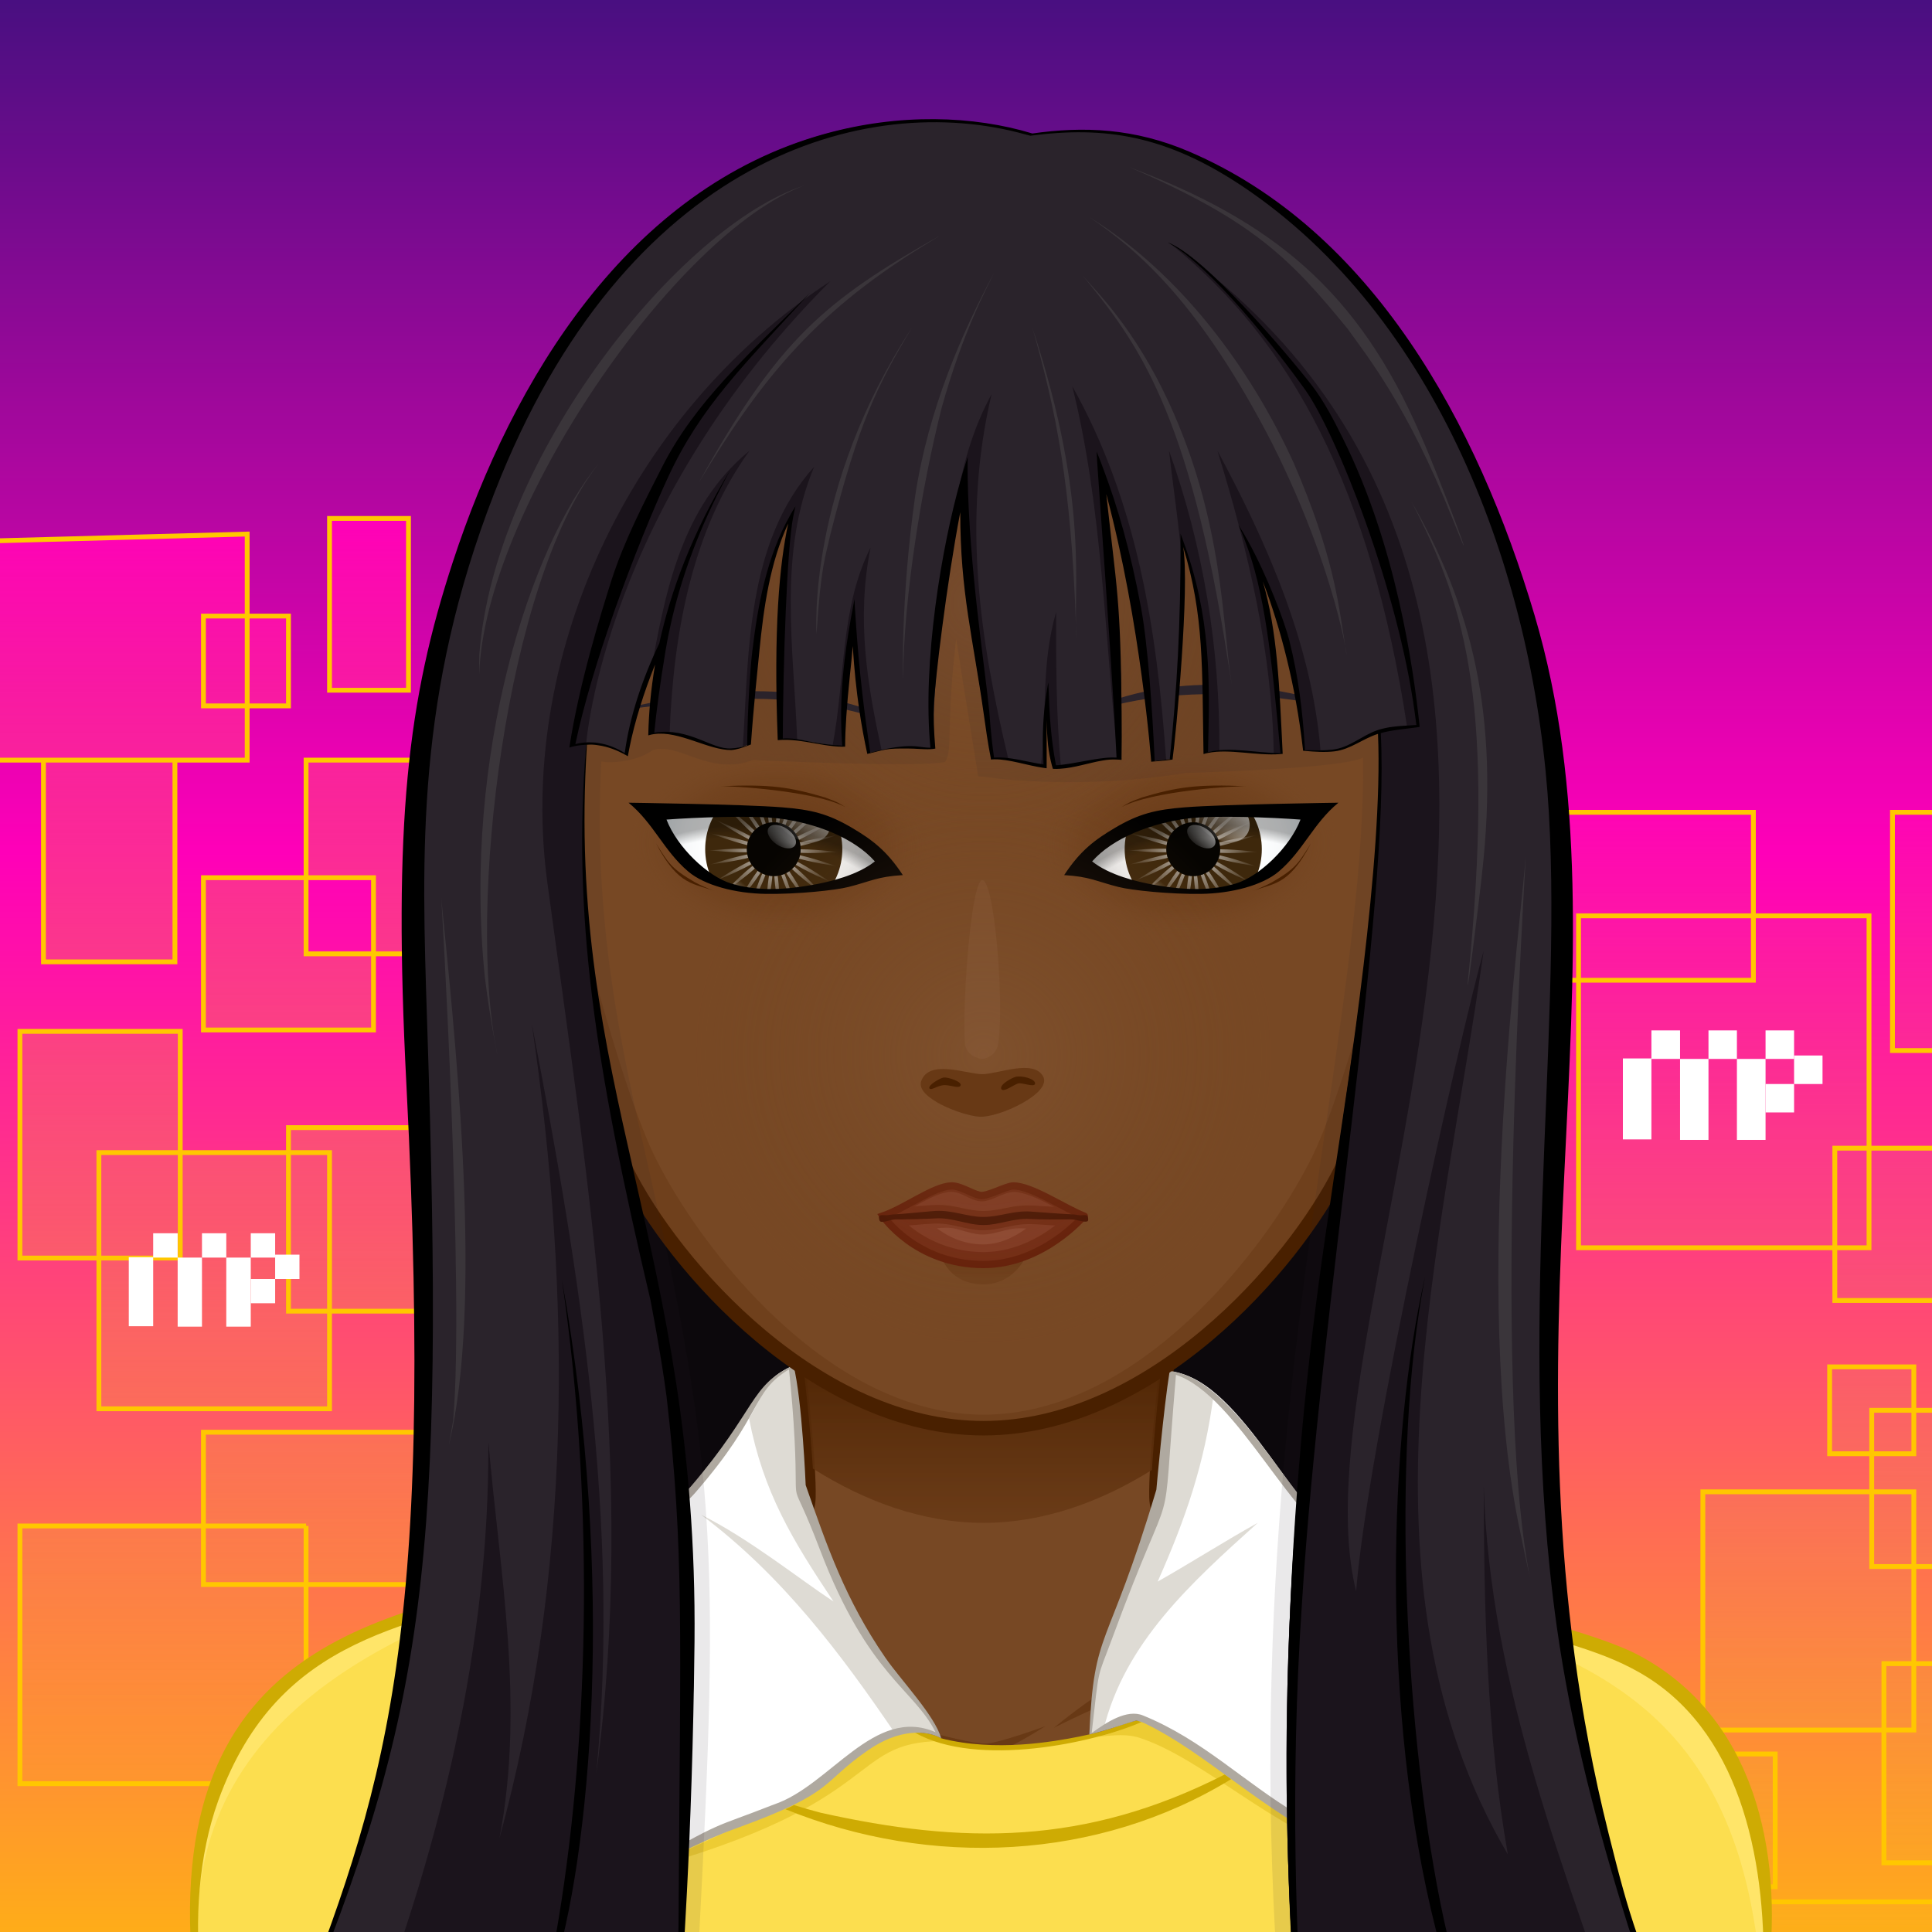 <svg width="600" height="600" viewBox="0 0 600 600" fill="none" xmlns="http://www.w3.org/2000/svg">
<rect x="0" y="0" width="600" height="600" fill="#808080" stroke="none"/>
<g clip-path="url(#clip0)">
<path d="M675 675H-75V-75H675V675Z" fill="url(#paint0_linear)"/>
<path d="M360.996 403.874H308.184V356.576H360.996V403.874ZM414.113 320.069H340.054V380.225H414.113V320.069ZM377.082 441.95H442.881V362.639H377.082V441.95ZM400.757 434.192H334.59V491.191H400.757V434.192ZM580.44 284.416H490.23V387.501H580.44V284.416ZM478.458 331.108H456.605V356.576H478.458V331.108ZM544.531 252.277H456.605V304.426H544.531V252.277ZM442.881 270.468H395.532V335.958H442.881V270.468ZM334.59 275.32H308.184V303.213H334.59V275.32ZM299.325 320.069H258.501V382.71H299.325V320.069ZM347.338 441.95H275.708V521.511H347.338V441.95ZM308.184 576.086H388.617V528.788H308.184V576.086ZM500.311 557.894H443.791V599.129H500.313V557.894H500.311ZM637.361 516.659H585.062V578.511H637.361V516.659ZM551.302 544.718H506.381V585.953H551.302V544.718ZM594.357 463.296H528.843V537.278H594.357V463.296ZM610.791 590.639H528.843V644H610.791V590.639ZM340.054 557.894H251.187V637.937H340.052V557.894H340.054ZM630.216 356.576H569.818V403.874H630.216V356.576ZM594.357 424.49H568.208V451.477H594.357V424.49ZM251.187 474.697H300.975V404.294H251.187V474.697ZM321.764 249.852L232 252.277V320.069H321.764V249.852ZM646 252.277H587.725V326.256H646V252.277ZM371.858 245H347.338V298.361H371.858V245ZM641.143 437.983H581.281V486.494H641.143V437.983Z" fill="url(#paint1_linear)" stroke="#FFC700" stroke-width="1.5"/>
<path d="M115.996 319.874H63.184V272.576H115.996V319.874ZM169.113 236.069H95.054V296.225H169.113V236.069ZM132.082 357.95H197.881V278.639H132.082V357.95ZM155.757 350.192H89.59V407.191H155.757V350.192ZM335.44 200.416H245.23V303.501H335.44V200.416ZM233.458 247.108H211.605V272.576H233.458V247.108ZM299.531 168.277H211.605V220.426H299.531V168.277ZM197.881 186.468H150.532V251.958H197.881V186.468ZM89.59 191.32H63.184V219.213H89.59V191.32ZM54.325 236.069H13.501V298.71H54.325V236.069ZM102.338 357.95H30.708V437.511H102.338V357.95ZM63.184 492.086H143.617V444.788H63.184V492.086ZM255.311 473.894H198.791V515.129H255.313V473.894H255.311ZM392.361 432.659H340.062V494.511H392.361V432.659ZM306.302 460.718H261.381V501.953H306.302V460.718ZM349.357 379.296H283.843V453.278H349.357V379.296ZM365.791 506.639H283.843V560H365.791V506.639ZM95.054 473.894H6.187V553.937H95.052V473.894H95.054ZM385.216 272.576H324.818V319.874H385.216V272.576ZM349.357 340.49H323.208V367.477H349.357V340.49ZM6.187 390.697H55.974V320.294H6.187V390.697ZM76.764 165.852L-13 168.277V236.069H76.764V165.852ZM401 168.277H342.725V242.256H401V168.277ZM126.858 161H102.338V214.361H126.858V161ZM396.143 353.983H336.281V402.494H396.143V353.983Z" fill="url(#paint2_linear)" stroke="#FFC700" stroke-width="1.5"/>
<rect x="504" y="328.705" width="8.861" height="25.142" fill="white"/>
<rect x="521.753" y="328.858" width="8.831" height="25.142" fill="white"/>
<rect x="512.861" y="320" width="8.892" height="8.858" fill="white"/>
<rect x="539.416" y="328.858" width="8.892" height="25.142" fill="white"/>
<rect x="530.584" y="320" width="8.831" height="8.858" fill="white"/>
<rect x="548.308" y="320" width="8.861" height="8.858" fill="white"/>
<rect x="557.169" y="327.792" width="8.831" height="8.858" fill="white"/>
<rect x="548.308" y="336.65" width="8.861" height="8.827" fill="white"/>
<rect x="40" y="390.425" width="7.575" height="21.445" fill="white"/>
<rect x="55.176" y="390.555" width="7.549" height="21.445" fill="white"/>
<rect x="47.575" y="383" width="7.601" height="7.555" fill="white"/>
<rect x="70.274" y="390.555" width="7.601" height="21.445" fill="white"/>
<rect x="62.726" y="383" width="7.549" height="7.555" fill="white"/>
<rect x="77.876" y="383" width="7.575" height="7.555" fill="white"/>
<rect x="85.451" y="389.646" width="7.549" height="7.555" fill="white"/>
<rect x="77.876" y="397.201" width="7.575" height="7.529" fill="white"/>
<path d="M434.662 147.396L185.363 133.211C185.363 133.211 122.545 591.382 122.545 605.703C122.545 605.703 375.329 607.507 483.077 605.703C481.063 585.863 434.662 147.396 434.662 147.396Z" fill="#0C080C"/>
<path d="M533.061 545.244C518.009 519.795 499.304 515.248 483.886 510.33C468.045 505.28 435.419 502.369 417.623 498.806C400.437 495.366 359.618 484.303 359.152 465.014C358.671 444.806 369.902 364.576 369.902 364.576H240.307C240.307 364.576 251.549 444.804 251.065 465.014C250.604 484.303 209.778 495.366 192.589 498.806C174.791 502.369 142.169 505.28 126.328 510.33C110.905 515.248 92.196 519.793 77.144 545.244C68.014 560.677 62.092 585.663 62.092 613.221H548.123C548.12 585.663 542.208 560.677 533.061 545.244Z" fill="#774824"/>
<path d="M359.152 465.017C365.402 492.397 404.661 499.335 425.024 503.411C479.913 514.382 509.633 516.273 530.991 552.362C538.264 564.678 544.667 592.106 545.928 612.873C550.525 613.602 547.258 569.2 533.06 545.244C508.654 503.977 460.183 507.327 417.623 498.808C400.437 495.369 359.618 484.305 359.152 465.017ZM251.714 465.017C251.248 484.305 210.429 495.369 193.242 498.808C150.682 507.327 102.212 503.977 77.805 545.244C63.607 569.203 60.34 613.602 64.938 612.873C66.198 592.106 72.601 564.678 79.874 552.362C101.23 516.273 130.953 514.382 185.841 503.411C206.205 499.335 245.463 492.395 251.714 465.017Z" fill="#865936"/>
<path d="M183.188 519.307C183.188 519.307 254.943 520.056 267.049 524.029C272.846 525.929 288.023 538.142 288.023 538.142C288.023 538.142 271.598 530.2 266.332 528.727C254.099 525.31 183.188 519.307 183.188 519.307ZM304.919 545.578C310.063 545.475 324.679 536.06 324.679 536.06C324.679 536.06 310.714 541.218 306.285 541.471C302.549 541.687 290.336 538.37 290.336 538.37C290.336 538.37 300.703 545.66 304.919 545.578ZM348.043 527.434C364.954 522.88 422.666 519.342 422.666 519.342C422.666 519.342 363.062 518.049 346.229 523.664C340.587 525.548 327.284 536.591 327.284 536.591C327.284 536.591 342.476 528.93 348.043 527.434Z" fill="#683915"/>
<path d="M533.061 545.245C508.656 503.98 460.101 507.31 417.623 498.809C400.437 495.369 359.618 484.306 359.152 465.017C358.671 444.809 369.902 364.579 369.902 364.579H240.307C240.307 364.579 251.549 444.807 251.065 465.017C250.604 484.306 209.778 495.369 192.589 498.809C174.791 502.372 142.169 505.283 126.328 510.333C110.905 515.251 92.196 519.796 77.144 545.247C68.014 560.68 62.092 585.666 62.092 613.224H548.123C548.12 585.663 542.208 560.678 533.061 545.245Z" stroke="#492000" stroke-width="4.5"/>
<path d="M305.438 472.939C324.173 472.939 341.955 466.35 357.746 456.504C358.967 434.693 364.551 391.884 367.069 373.25C330.065 369.306 279.994 369.329 243.148 373.317C245.656 391.869 251.178 434.171 252.446 456.078C268.41 466.162 286.438 472.939 305.438 472.939Z" fill="url(#paint3_linear)"/>
<path d="M419.352 490.518C416.694 530.345 421.123 575.461 421.123 575.461C401.662 567.038 364.405 536.621 354.316 534.148C344.142 539.583 338.3 539.425 335.777 540.059C320.878 542.556 301.68 546.415 284.077 537.451C279.397 537.538 274.294 539.224 269.283 542.98C236.732 567.374 214.497 569.566 197.546 581.291C201.643 512.545 195.119 513.329 193.578 489.834C190.597 488.71 190.161 488.274 188.58 485.443C162.915 493.417 112.889 500.53 87.891 525.395C65.609 547.552 58.409 582.476 62.064 614.138C199.205 612.655 409.992 610.866 547.814 612.232C549.828 510.676 495.699 510.27 419.352 490.518Z" fill="#FCDE4F"/>
<path d="M353.257 539.487C348.116 538.202 344.07 539.317 340.212 539.314C343.429 538.721 348.046 537.498 354.317 534.148C363.196 536.326 399.814 563.962 420.129 575.388C397.133 569.481 373.122 545.58 353.257 539.487ZM292.298 540.702C289.535 539.878 286.784 538.833 284.076 537.453C279.396 537.541 274.292 539.227 269.282 542.982C243.464 562.331 214.766 573.622 199.416 580.87C275.713 559.878 262.983 541.041 292.298 540.702Z" fill="#EDCC33"/>
<path d="M188.823 485.879C115.879 504.856 52.188 537.901 62.418 614.136C62.3 614.138 62.177 614.141 62.059 614.141C60.672 602.123 60.859 589.639 62.831 577.556C66.055 557.806 74.062 539.144 87.887 525.397C112.885 500.532 162.911 493.417 188.575 485.445C188.665 485.608 188.741 485.731 188.823 485.879ZM419.352 490.518C419.33 490.832 419.312 491.147 419.295 491.46C479.227 512.034 538.415 518.297 546.735 612.224C547.091 612.227 547.461 612.232 547.815 612.234C549.829 510.676 503.859 511.513 419.352 490.518Z" fill="#FFE569"/>
<path d="M549.147 612.963C549.147 612.963 478.993 613.89 432.425 614.163C400.883 614.364 369.338 614.539 337.797 614.664C134.423 615.398 127.977 614.489 60.584 614.489C60.584 614.489 59.419 607.965 59.156 601.564C54.999 500.47 135.004 499.906 188.753 484.345C189.439 484.147 190.169 484.446 190.517 485.072C191.351 486.575 192.812 487.64 193.288 487.878C193.313 488.705 193.363 489.506 193.413 490.331C191.424 489.581 191.133 489.216 188.866 486.861C188.655 486.643 188.42 486.455 188.134 486.558C183.372 488.279 177.682 489.048 172.671 490.626C183.833 507.399 182.931 510.541 197.75 528.081C197.77 528.301 197.925 531.37 197.95 532.665C183.517 517.932 180.37 509.431 170.191 491.378C127.671 504.876 86.606 507.164 67.774 559.222C61.576 576.373 60.398 596.719 62.388 614.288C210.629 612.69 398.155 611.134 547.667 612.382C548.418 576.398 539.985 536.671 508.807 519.212C496.388 512.25 483.841 509.419 438.558 496.664C434.847 505.808 425.908 517.441 419.044 524.648C418.991 523.17 418.944 521.667 418.916 520.189C422.669 515.311 433.216 501.492 435.727 495.862C430.365 494.359 425.029 492.831 419.695 491.252C419.695 490.551 419.695 489.875 419.695 489.198C439.645 493.843 491.881 504.924 508.985 514.078C544.69 533.136 553.817 574.689 549.147 612.963ZM354.537 534.772C353.983 534.547 353.435 534.396 352.884 534.319C346.991 535.757 344.957 537.378 335.071 539.329C327.237 540.875 309.183 544.157 292.305 539.858C292.395 540.104 292.305 539.858 292.305 539.858C289.742 538.44 287.234 538.032 284.188 538.104C303.534 549.088 339.989 541.226 354.537 534.772ZM382.344 552.532C381.665 552.056 381.016 551.58 380.364 551.079C336.847 573.259 298.826 572.755 254.848 562.955C252.067 562.228 249.311 561.426 246.581 560.574C245.729 561.025 244.852 561.476 243.95 561.877C289.021 580.189 340.943 577.869 382.344 552.532Z" fill="#CEAB03"/>
<path d="M197.652 581.694C201.891 511.029 191.12 504.671 193.768 475.592C202.219 470.646 210.597 469.133 214.828 464.208C235.001 440.61 232.646 430.534 245.759 424.366C248.367 435.281 249.948 460.888 249.963 461.226C259.856 490.564 266.598 503.098 274.71 514.895C279.418 521.727 289.474 532.209 291.882 539.35C287.046 536.919 278.669 536.912 269.386 543.383C254.332 553.773 259.771 556.255 228.407 567.632C217.281 571.63 207.68 577.064 197.652 581.694ZM418.67 519.866C418.66 519.144 419.475 482.754 419.565 479.728C403.426 473.813 386.254 429.048 364.21 426.019C357.704 466.723 365.428 452.084 346.049 501.379C341.259 513.555 339.45 518.157 338.563 538.347C339.057 538.215 339.918 537.982 339.959 537.982C346.648 536.218 348.88 535.168 352.931 534.073C355.01 534.497 358.463 536.27 359.102 536.782L359.087 536.754C377.806 546.753 395.268 564.781 421.223 575.862C421.747 566.086 418.67 541.815 418.67 519.866Z" fill="white"/>
<path d="M342.677 537.235C341.85 537.471 340.966 537.714 339.959 537.982C339.919 537.982 339.059 538.215 338.563 538.347C339.45 518.157 341.259 513.555 346.049 501.379C365.428 452.084 357.704 466.723 364.21 426.019C368.63 426.625 372.849 429.233 376.907 433.032C374.114 454.637 368.176 471.704 359.518 491.185C369.659 485.448 380.665 478.425 390.611 472.929C369.932 491.541 349.263 510.163 342.677 537.235ZM291.882 539.35C289.474 532.209 279.415 521.727 274.71 514.895C266.598 503.098 259.856 490.564 249.963 461.226C249.948 460.888 248.364 435.284 245.759 424.366C237.466 428.266 238.163 431.087 232.631 440.545C237.083 463.576 246.085 478.217 258.849 497.368C247.969 490.195 232.779 477.937 217.747 470.421C243.068 489.411 261.277 513.738 278.368 538.904C283.915 537.207 288.68 537.739 291.882 539.35Z" fill="#DEDBD4"/>
<path d="M274.915 514.752C262.549 496.769 256.925 480.432 250.213 461.214C250.213 461.214 249.116 434.755 246.43 424.01C232.919 430.208 234.931 437.802 214.638 461.537C208.898 468.216 201.109 471.017 193.518 475.569C191.571 496.947 197.574 513.287 197.952 532.665C198.498 546.941 198.436 564.691 197.376 582.093C207.497 577.45 217.223 571.914 228.492 567.862C259.889 556.473 254.497 553.963 269.529 543.586C279.232 536.824 287.765 537.263 292.302 539.856C290.248 532.643 279.763 521.79 274.915 514.752ZM240.342 560.399C220.427 568.241 225.889 564.591 198.553 580.269C206.192 526.099 194.595 501.038 194.595 476.624C202.459 472.555 210.018 470.338 215.815 463.697C237.529 438.726 233.004 432.618 245.027 425.265C245.779 432.428 246.38 439.646 246.756 446.886C248.038 472.508 244.619 455.006 254.698 481.409C269.594 520.417 283.812 524.475 290.549 537.952C271.421 529.621 257.807 554.577 240.342 560.399ZM418.921 519.863C418.908 518.869 419.805 479.768 419.823 479.553C403.661 473.963 385.69 428.447 363.255 425.739C361.359 437.401 359.119 462.642 359.119 462.642C343.819 513.878 339.753 504.997 338.3 538.678C338.307 538.678 339.918 538.23 340.023 538.222C346.405 536.539 348.832 535.481 352.883 534.316C353.52 534.447 354.564 534.765 355.188 535.043C355.268 535.083 359.056 536.952 358.971 536.974C377.809 547.043 395.223 565.119 421.454 576.233C422.075 566.662 418.921 542.053 418.921 519.863ZM403.363 563.659C385.798 553.131 373.64 540.369 355.01 532.768C349.967 530.639 343.471 534.97 339.026 538.23C341.479 516.814 340.64 521.672 345.189 509.366C366.159 452.423 360.291 484.656 365.207 426.966C384.438 433.38 402.03 474.62 417.793 479.703C412.73 539.613 419.522 560.865 420.324 574.454C414.464 571.3 409.05 567.063 403.363 563.659Z" fill="#AFA9A0"/>
<path d="M305.439 46.69C221.208 46.557 153.076 114.413 152.945 198.279C152.925 211.597 154.622 224.517 157.838 236.833H157.848C157.876 236.966 179.677 333.556 194.223 362.978C209.438 393.756 253.885 443.541 305.439 443.541C357.003 443.541 401.442 393.756 416.655 362.978C431.198 333.558 452.999 236.968 453.029 236.833H453.042C456.256 224.517 457.955 211.599 457.932 198.279C457.805 114.413 389.67 46.557 305.439 46.69Z" fill="#774824"/>
<path d="M357.429 55.674C411.145 79.063 448.65 132.417 448.747 194.603C448.767 207.922 447.071 220.842 443.854 233.158H443.842C443.814 233.29 422.013 329.88 407.467 359.305C393.164 388.237 353.332 439.335 305.438 439.335C257.544 439.335 217.712 388.237 203.41 359.305C188.864 329.883 167.065 233.293 167.035 233.158H167.025C163.808 220.842 162.109 207.924 162.132 194.603C162.227 132.417 199.732 79.063 253.451 55.674C194.861 76.749 153.048 132.599 152.945 198.276C152.925 211.594 154.621 224.514 157.838 236.83H157.848C157.875 236.963 179.677 333.553 194.223 362.975C209.437 393.753 253.884 443.539 305.438 443.539C356.995 443.539 401.439 393.753 416.654 362.975C431.198 333.556 452.999 236.966 453.029 236.83H453.041C456.256 224.514 457.954 211.597 457.932 198.276C457.832 132.599 416.018 76.749 357.429 55.674Z" fill="#6F401C"/>
<path d="M305.439 46.69C221.208 46.557 153.076 114.413 152.945 198.279C152.925 211.597 154.622 224.517 157.838 236.833H157.848C157.876 236.966 179.677 333.556 194.223 362.978C209.438 393.756 253.885 443.541 305.439 443.541C357.003 443.541 401.442 393.756 416.655 362.978C431.198 333.558 452.999 236.968 453.029 236.833H453.042C456.256 224.517 457.955 211.599 457.932 198.279C457.805 114.413 389.67 46.557 305.439 46.69Z" stroke="#492000" stroke-width="4.5"/>
<path d="M305.438 398.857C295.021 398.857 292.578 390.759 292.578 390.759H318.3C318.3 390.757 314.6 398.857 305.438 398.857Z" fill="url(#paint4_linear)"/>
<path d="M274.207 377.624C281.111 375.241 289.837 368.542 295.332 368.297C298.17 368.169 301.222 370.476 304.286 371.218C306.418 371.737 312.463 368.322 314.632 368.297C320.325 368.242 330.481 375.239 336.602 377.624C336.94 377.762 336.602 377.624 336.602 377.624C336.602 377.624 323.935 392.709 305.405 392.709C284.433 392.706 274.207 377.624 274.207 377.624C274.207 377.624 273.864 377.749 274.207 377.624Z" fill="#732913"/>
<path d="M274.207 377.624C281.111 375.241 289.837 368.542 295.332 368.297C298.17 368.169 301.222 370.476 304.286 371.218C306.418 371.737 312.463 368.322 314.632 368.297C320.325 368.242 330.481 375.239 336.602 377.624C336.94 377.762 336.602 377.624 336.602 377.624C336.602 377.624 323.935 392.709 305.405 392.709C284.433 392.706 274.207 377.624 274.207 377.624ZM274.207 377.624C274.207 377.624 273.864 377.749 274.207 377.624Z" stroke="#641C07" stroke-width="2.25"/>
<path d="M337.521 377.479C337.053 377.288 336.003 377.409 335.635 377.426C334.873 377.466 334.267 377.133 332.593 377.103C330.734 377.073 322.71 376.431 320.059 376.256C314.725 375.898 310.479 377.925 305.408 377.925C300.335 377.925 295.717 375.712 290.386 376.071C287.738 376.251 280.082 377.06 278.218 377.103C276.557 377.15 275.905 377.436 275.134 377.404C274.776 377.386 273.643 377.278 273.202 377.529C272.834 377.744 272.977 378.929 273.27 379.24C273.984 379.986 276.77 378.656 278.178 378.689C280.124 378.731 287.806 378.563 290.496 378.386C295.71 378.03 300.357 380.442 305.408 380.442C310.459 380.442 314.74 378.215 319.954 378.566C322.637 378.746 330.679 378.726 332.631 378.689C334.041 378.654 337.05 379.814 337.772 379.24C338.11 378.964 337.932 377.647 337.521 377.479Z" fill="#451000"/>
<path d="M305.405 388.845C296.963 388.845 288.758 385.954 282.254 380.563C285.528 380.382 288.898 379.869 292.177 380.014C296.219 380.189 300.054 381.78 304.093 382.051C308.457 382.342 312.506 380.828 316.78 380.31C320.342 379.881 324.123 380.458 327.695 380.588C321.304 385.493 313.56 388.845 305.405 388.845ZM317.408 374.422C320.698 374.222 324.075 374.643 327.365 374.775C323.782 372.992 319.966 370.885 315.968 370.248C312.526 369.702 309.179 372.458 305.834 373.014C302.061 373.641 299.095 370.133 295.412 370.133C291.423 370.308 287.4 372.886 283.948 374.655C287.159 374.465 290.461 373.996 293.678 374.302C297.616 374.67 301.43 376.091 305.408 376.091C309.472 376.091 313.352 374.668 317.408 374.422Z" fill="#823823"/>
<path d="M305.286 386.458C300.202 386.458 295.247 384.702 290.988 381.445C291.94 381.352 292.902 381.279 293.826 381.279C294.119 381.279 294.413 381.287 294.706 381.302C296.231 381.384 297.735 381.823 299.33 382.289C300.879 382.735 302.477 383.198 304.148 383.339C304.479 383.369 304.81 383.379 305.138 383.379C307.19 383.379 309.136 382.868 311.02 382.379C312.215 382.063 313.345 381.765 314.508 381.595C315.142 381.495 315.828 381.45 316.605 381.45C317.276 381.45 317.968 381.485 318.654 381.535C315.109 384.168 310.519 386.458 305.286 386.458Z" fill="#924A35"/>
<path d="M252.979 275.58C242.181 277.472 233.798 277.359 226.202 275.069C218.368 272.707 208.194 262.981 204.667 253.786C213.974 253.092 233.099 252.291 241.971 253.401C253.716 254.869 265.706 259.428 272.798 266.518C272.758 267.255 272.666 267.979 272.581 268.703C266.856 272.579 258.749 274.568 252.979 275.58Z" fill="url(#paint5_radial)"/>
<path d="M261.59 263.732C261.59 275.492 252.055 285.028 240.297 285.028C228.537 285.028 219 275.492 219 263.732C219 251.973 228.537 242.437 240.297 242.437C252.055 242.435 261.59 251.97 261.59 263.732Z" fill="#3E280C"/>
<path d="M237.91 242.675C237.827 242.685 237.745 242.695 237.657 242.705C237.76 243.184 237.86 243.667 237.957 244.146C237.94 243.657 237.927 243.161 237.91 242.675ZM237.955 244.141C238.203 251.138 238.611 257.374 239.789 259.631C240.413 257.161 239.355 251.005 237.955 244.141ZM239.794 259.636C239.641 260.228 239.411 260.631 239.057 260.769C238.702 260.901 238.258 260.749 237.752 260.403C237.897 260.994 237.882 261.46 237.624 261.748C237.369 262.034 236.91 262.104 236.304 262.024C236.705 262.485 236.91 262.908 236.82 263.277C236.722 263.647 236.347 263.923 235.78 264.136C236.344 264.356 236.722 264.634 236.81 265.005C236.9 265.376 236.695 265.794 236.296 266.253C236.9 266.18 237.364 266.255 237.612 266.541C237.865 266.827 237.877 267.295 237.737 267.886C238.236 267.543 238.679 267.393 239.035 267.531C239.393 267.663 239.621 268.072 239.764 268.668C240.049 268.129 240.373 267.784 240.756 267.746C241.127 267.696 241.525 267.956 241.923 268.415C241.928 267.804 242.056 267.355 242.377 267.137C242.688 266.922 243.156 266.964 243.722 267.182C243.447 266.641 243.351 266.185 243.527 265.844C243.705 265.506 244.141 265.326 244.747 265.256C244.248 264.905 243.943 264.547 243.95 264.163C243.948 263.78 244.248 263.422 244.754 263.076C244.151 263.001 243.722 262.818 243.542 262.482C243.366 262.144 243.464 261.683 243.745 261.142C243.171 261.355 242.71 261.398 242.397 261.182C242.081 260.967 241.953 260.513 241.951 259.904C241.555 260.36 241.159 260.611 240.778 260.561C240.398 260.511 240.072 260.175 239.794 259.636ZM241.948 259.902C243.65 258.003 245.571 252.06 247.52 245.338C244.489 251.642 241.953 257.351 241.948 259.902ZM247.518 245.336C247.731 244.905 247.949 244.464 248.152 244.023C248.076 243.996 248.001 243.963 247.926 243.93C247.791 244.401 247.656 244.872 247.518 245.336ZM243.745 261.139C246.132 260.245 250.599 255.876 255.447 250.83C249.835 255.006 244.932 258.885 243.745 261.139ZM255.447 250.833C255.803 250.567 256.166 250.299 256.532 250.036C256.479 249.973 256.424 249.918 256.382 249.861C256.071 250.179 255.763 250.509 255.447 250.833ZM244.747 263.076C247.277 263.389 253.262 261.595 259.909 259.381C252.992 260.471 246.851 261.626 244.747 263.076ZM259.909 259.381C260.3 259.326 260.706 259.26 261.107 259.198C261.089 259.133 261.074 259.063 261.056 258.995C260.676 259.123 260.285 259.253 259.909 259.381ZM244.742 265.251C246.836 266.711 252.969 267.899 259.869 269.021C253.25 266.774 247.275 264.945 244.742 265.251ZM259.869 269.021C260.207 269.139 260.548 269.259 260.881 269.367C260.899 269.307 260.914 269.249 260.926 269.189C260.583 269.139 260.222 269.081 259.869 269.021ZM243.72 267.177C244.9 269.437 249.783 273.345 255.367 277.554C250.547 272.481 246.107 268.084 243.72 267.177ZM255.372 277.547C255.58 277.765 255.798 277.995 256.006 278.218C256.041 278.176 256.073 278.141 256.113 278.103C255.865 277.918 255.61 277.73 255.372 277.547ZM241.928 268.41C241.918 270.963 244.421 276.682 247.418 283.008C245.503 276.274 243.619 270.316 241.928 268.41ZM247.42 283.008C247.495 283.274 247.575 283.547 247.646 283.82C247.698 283.8 247.736 283.783 247.783 283.77C247.663 283.514 247.54 283.256 247.42 283.008ZM239.764 268.663C238.571 270.923 238.128 277.146 237.84 284.141C239.278 277.294 240.373 271.143 239.764 268.663ZM237.842 284.141C237.785 284.406 237.732 284.677 237.677 284.95C237.727 284.96 237.765 284.962 237.815 284.968C237.822 284.697 237.835 284.411 237.842 284.141ZM237.737 267.884C235.623 269.327 232.341 274.641 228.836 280.696C233.29 275.3 237.121 270.359 237.737 267.884ZM228.838 280.696C228.653 280.921 228.457 281.159 228.264 281.382C228.31 281.412 228.35 281.433 228.397 281.468C228.543 281.21 228.693 280.952 228.838 280.696ZM236.299 266.253C233.756 266.551 228.382 269.723 222.465 273.456C228.921 270.75 234.598 268.162 236.299 266.253ZM222.465 273.463C222.159 273.591 221.846 273.719 221.533 273.854C221.555 273.902 221.585 273.949 221.615 273.997C221.901 273.821 222.184 273.638 222.465 273.463ZM235.78 264.136C233.398 263.221 227.16 263.54 220.18 264.096C227.155 264.692 233.39 265.038 235.78 264.136ZM220.182 264.096C219.804 264.061 219.411 264.026 219.037 263.993C219.035 264.061 219.03 264.126 219.035 264.193C219.423 264.156 219.806 264.123 220.182 264.096ZM236.304 262.024C234.625 260.112 228.958 257.492 222.527 254.746C228.417 258.509 233.774 261.718 236.304 262.024ZM222.527 254.746C222.159 254.508 221.783 254.272 221.41 254.032C221.377 254.097 221.345 254.165 221.307 254.227C221.718 254.403 222.131 254.573 222.527 254.746ZM237.752 260.4C237.153 257.923 233.348 252.967 228.931 247.543C232.401 253.619 235.653 258.947 237.752 260.4ZM228.933 247.543C228.695 247.135 228.462 246.719 228.229 246.306C228.164 246.351 228.092 246.398 228.031 246.441C228.33 246.809 228.64 247.18 228.933 247.543Z" fill="url(#paint6_radial)"/>
<path d="M243.439 242.743C243.354 242.733 243.274 242.718 243.188 242.708C243.161 243.199 243.133 243.693 243.103 244.176C243.211 243.7 243.329 243.219 243.439 242.743ZM243.101 244.174C241.53 250.998 240.31 257.126 240.866 259.611C242.109 257.387 242.675 251.166 243.101 244.174ZM240.869 259.614C240.57 260.145 240.242 260.476 239.864 260.516C239.488 260.551 239.097 260.288 238.701 259.824C238.686 260.433 238.551 260.879 238.23 261.089C237.91 261.297 237.446 261.247 236.88 261.014C237.148 261.563 237.238 262.024 237.053 262.357C236.865 262.69 236.429 262.861 235.828 262.918C236.314 263.279 236.61 263.642 236.6 264.023C236.592 264.404 236.284 264.755 235.78 265.095C236.382 265.181 236.807 265.373 236.978 265.714C237.146 266.055 237.04 266.511 236.75 267.047C237.324 266.844 237.787 266.814 238.095 267.04C238.403 267.26 238.521 267.716 238.506 268.327C238.922 267.884 239.32 267.631 239.704 267.693C240.074 267.744 240.39 268.094 240.661 268.643C240.821 268.052 241.061 267.651 241.427 267.523C241.786 267.395 242.224 267.558 242.717 267.916C242.59 267.323 242.615 266.857 242.875 266.574C243.136 266.29 243.602 266.233 244.208 266.318C243.815 265.849 243.612 265.426 243.72 265.055C243.817 264.685 244.201 264.416 244.779 264.214C244.213 263.986 243.847 263.697 243.76 263.327C243.68 262.953 243.892 262.535 244.306 262.087C243.697 262.144 243.236 262.064 242.993 261.773C242.745 261.485 242.738 261.014 242.895 260.425C242.392 260.761 241.943 260.901 241.59 260.756C241.222 260.616 240.999 260.208 240.869 259.614ZM242.883 260.433C245.017 259.035 248.41 253.794 252.032 247.806C247.473 253.11 243.547 257.968 242.883 260.433ZM252.032 247.801C252.348 247.438 252.671 247.07 252.984 246.699C252.917 246.651 252.854 246.599 252.789 246.549C252.536 246.972 252.283 247.39 252.032 247.801ZM244.296 262.092C246.834 261.843 252.28 258.78 258.268 255.159C251.764 257.742 246.024 260.22 244.296 262.092ZM258.265 255.162C258.679 254.999 259.1 254.834 259.521 254.673C259.486 254.601 259.448 254.533 259.42 254.465C259.037 254.693 258.654 254.931 258.265 255.162ZM244.762 264.219C247.124 265.176 253.373 264.993 260.362 264.574C253.4 263.838 247.172 263.364 244.762 264.219ZM260.362 264.574C260.758 264.622 261.164 264.664 261.565 264.707C261.567 264.639 261.57 264.569 261.572 264.499C261.169 264.524 260.758 264.549 260.362 264.574ZM244.198 266.32C245.839 268.275 251.459 271.008 257.832 273.879C252.017 269.993 246.721 266.681 244.198 266.32ZM257.832 273.877C258.125 274.077 258.423 274.28 258.719 274.473C258.751 274.42 258.779 274.368 258.807 274.315C258.488 274.175 258.155 274.027 257.832 273.877ZM242.71 267.916C243.264 270.404 246.966 275.442 251.276 280.957C247.931 274.803 244.782 269.41 242.71 267.916ZM251.278 280.949C251.426 281.215 251.571 281.493 251.719 281.763C251.764 281.731 251.804 281.706 251.852 281.678C251.659 281.433 251.464 281.187 251.278 280.949ZM240.661 268.643C239.992 271.103 240.929 277.279 242.184 284.163C242.076 277.163 241.801 270.923 240.661 268.643ZM242.184 284.163C242.189 284.439 242.194 284.725 242.194 285.008C242.246 285 242.289 284.995 242.339 284.995C242.289 284.717 242.236 284.436 242.184 284.163ZM238.504 268.327C236.767 270.201 234.726 276.099 232.639 282.78C235.798 276.535 238.453 270.88 238.504 268.327ZM232.639 282.78C232.513 283.021 232.391 283.269 232.27 283.519C232.313 283.54 232.35 283.552 232.398 283.572C232.476 283.312 232.561 283.041 232.639 282.78ZM236.747 267.05C234.332 267.896 229.785 272.18 224.832 277.123C230.534 273.062 235.512 269.282 236.747 267.05ZM224.832 277.123C224.594 277.291 224.346 277.469 224.106 277.639C224.141 277.68 224.173 277.71 224.208 277.752C224.414 277.539 224.627 277.331 224.832 277.123ZM235.778 265.1C233.247 264.73 227.237 266.406 220.55 268.48C227.49 267.536 233.643 266.503 235.778 265.1ZM220.55 268.485C220.222 268.53 219.887 268.57 219.548 268.62C219.561 268.673 219.576 268.726 219.593 268.778C219.914 268.686 220.235 268.583 220.55 268.485ZM235.828 262.923C233.763 261.423 227.653 260.115 220.771 258.847C227.35 261.227 233.285 263.174 235.828 262.923ZM220.771 258.847C220.413 258.717 220.044 258.582 219.689 258.451C219.669 258.516 219.649 258.579 219.636 258.644C220.019 258.709 220.403 258.777 220.771 258.847ZM236.88 261.019C235.753 258.737 230.96 254.741 225.453 250.422C230.171 255.583 234.515 260.07 236.88 261.019ZM225.453 250.424C225.158 250.099 224.862 249.773 224.564 249.445C224.511 249.5 224.461 249.555 224.411 249.608C224.762 249.881 225.115 250.154 225.453 250.424ZM238.699 259.824C238.759 257.276 236.369 251.504 233.505 245.123C235.282 251.89 237.048 257.878 238.699 259.824ZM233.505 245.123C233.383 244.667 233.265 244.206 233.145 243.745C233.072 243.77 232.989 243.798 232.919 243.825C233.115 244.259 233.315 244.695 233.505 245.123Z" fill="url(#paint7_radial)"/>
<path d="M248.647 263.733C248.647 268.347 244.909 272.083 240.297 272.083C235.685 272.083 231.942 268.345 231.942 263.733C231.942 259.12 235.685 255.38 240.297 255.38C244.914 255.38 248.647 259.12 248.647 263.733Z" fill="#3E280C"/>
<path opacity="0.9" d="M248.647 263.733C248.647 268.347 244.909 272.083 240.297 272.083C235.685 272.083 231.942 268.345 231.942 263.733C231.942 259.12 235.685 255.38 240.297 255.38C244.914 255.38 248.647 259.12 248.647 263.733Z" fill="black"/>
<path opacity="0.5" d="M228.645 273.486C230.238 272.416 232.403 272.847 233.473 274.438C234.542 276.034 234.119 278.196 232.523 279.265C230.925 280.34 228.765 279.912 227.695 278.318C226.626 276.723 227.049 274.555 228.645 273.486Z" fill="url(#paint8_linear)"/>
<path opacity="0.5" d="M246.896 262.57C246.004 263.898 243.457 263.742 241.197 262.229C238.934 260.714 237.825 258.406 238.714 257.081L238.717 257.078C239.603 255.751 242.154 255.903 244.414 257.422C246.676 258.935 247.786 261.24 246.899 262.568C246.896 262.57 246.896 262.57 246.896 262.57Z" fill="url(#paint9_linear)"/>
<path opacity="0.75" d="M257.035 259.025C255.016 262.124 249.81 262.307 245.408 259.441C241.008 256.572 239.077 251.737 241.094 248.64C243.113 245.546 248.319 245.359 252.721 248.225C257.118 251.096 259.047 255.933 257.035 259.025Z" fill="url(#paint10_linear)"/>
<path d="M195.2 264.985C195.2 299.579 215.393 327.615 240.295 327.615C265.198 327.615 285.391 299.579 285.391 264.985C285.391 230.389 265.198 202.35 240.295 202.35C215.393 202.35 195.2 230.389 195.2 264.985ZM204.67 253.786C213.977 253.092 233.103 252.291 241.974 253.401C254.38 254.951 267.127 259.914 274.012 267.706C268.277 272.266 259.238 274.483 252.98 275.58C242.182 277.472 233.799 277.359 226.203 275.069C218.371 272.709 208.197 262.981 204.67 253.786Z" fill="#774824"/>
<path d="M195.557 262.267C195.625 283.021 216.812 299.751 242.913 299.644C269.003 299.526 290.103 282.618 290.045 261.864C289.977 241.107 268.785 224.377 242.69 224.484C216.592 224.602 195.497 241.51 195.557 262.267ZM204.669 253.786C213.976 253.092 233.102 252.291 241.973 253.401C254.379 254.951 267.127 259.914 274.011 267.706C268.276 272.266 259.237 274.483 252.979 275.58C242.181 277.472 233.798 277.359 226.202 275.069C218.371 272.709 208.197 262.981 204.669 253.786Z" fill="url(#paint11_radial)"/>
<path d="M204.669 253.786C213.976 253.092 233.102 252.291 241.973 253.401C254.379 254.951 267.126 259.914 274.011 267.706C268.276 272.266 259.237 274.483 252.979 275.58C242.181 277.472 233.798 277.359 226.202 275.069C218.371 272.709 208.196 262.981 204.669 253.786Z" fill="url(#paint12_radial)"/>
<path d="M223.667 244.179C239.032 243.482 245.245 244.399 256.201 247.646C260.365 249.154 260.841 249.58 262.602 250.687C253.119 245.584 227.342 244.043 223.667 244.179ZM203.707 261.858C210.857 275.623 215.725 274.119 222.575 277.036C222.637 277.058 218.792 275.585 215.9 274.039C208.41 269.733 207.495 267.899 203.707 261.858Z" fill="#492000"/>
<path d="M195.199 249.287C202.956 255.613 206.13 264.201 213.734 270.655C218.837 274.986 228.457 277.462 237.79 277.602C247.42 277.747 259.31 276.515 263.489 275.46C270.599 273.661 272.355 272.258 280.38 271.772C275.404 264.158 270.769 260.751 264.677 257.139C257.218 252.719 251.965 251.429 242.833 250.715C230.674 249.763 195.199 249.287 195.199 249.287ZM206.987 254.528C215.673 253.882 233.518 253.133 241.798 254.167C253.375 255.613 265.27 260.245 271.696 267.516C266.343 271.772 257.907 273.839 252.07 274.864C241.996 276.63 234.169 276.525 227.084 274.388C219.774 272.185 210.281 263.109 206.987 254.528Z" fill="black"/>
<path d="M357.887 275.58C368.685 277.472 377.068 277.359 384.664 275.069C392.498 272.707 402.672 262.981 406.199 253.786C396.892 253.092 377.767 252.291 368.895 253.401C357.15 254.869 345.16 259.428 338.067 266.518C338.107 267.255 338.2 267.979 338.285 268.703C344.01 272.579 352.117 274.568 357.887 275.58Z" fill="url(#paint13_radial)"/>
<path d="M391.867 263.732C391.867 275.492 382.331 285.028 370.574 285.028C358.814 285.028 349.276 275.492 349.276 263.732C349.276 251.973 358.814 242.437 370.574 242.437C382.331 242.435 391.867 251.97 391.867 263.732Z" fill="#3E280C"/>
<path d="M368.186 242.675C368.104 242.685 368.021 242.695 367.933 242.705C368.036 243.184 368.136 243.667 368.234 244.146C368.216 243.657 368.204 243.161 368.186 242.675ZM368.231 244.141C368.479 251.138 368.888 257.374 370.065 259.631C370.689 257.161 369.632 251.005 368.231 244.141ZM370.07 259.636C369.917 260.228 369.687 260.631 369.334 260.769C368.978 260.901 368.534 260.749 368.028 260.403C368.174 260.994 368.159 261.46 367.901 261.748C367.645 262.034 367.187 262.104 366.58 262.024C366.981 262.485 367.187 262.908 367.096 263.277C366.999 263.647 366.623 263.923 366.057 264.136C366.62 264.356 366.999 264.634 367.086 265.005C367.177 265.376 366.971 265.794 366.573 266.253C367.177 266.18 367.64 266.255 367.888 266.541C368.141 266.827 368.154 267.295 368.013 267.886C368.512 267.543 368.955 267.393 369.311 267.531C369.669 267.663 369.897 268.072 370.04 268.668C370.326 268.129 370.649 267.784 371.032 267.746C371.403 267.696 371.801 267.956 372.2 268.415C372.205 267.804 372.333 267.355 372.653 267.137C372.964 266.922 373.432 266.964 373.999 267.182C373.723 266.641 373.628 266.185 373.803 265.844C373.981 265.506 374.417 265.326 375.023 265.256C374.525 264.905 374.219 264.547 374.227 264.163C374.224 263.78 374.525 263.422 375.031 263.076C374.427 263.001 373.999 262.818 373.818 262.482C373.643 262.144 373.741 261.683 374.021 261.142C373.447 261.355 372.986 261.398 372.673 261.182C372.358 260.967 372.23 260.513 372.227 259.904C371.831 260.36 371.436 260.611 371.055 260.561C370.674 260.511 370.348 260.175 370.07 259.636ZM372.225 259.902C373.926 258.003 375.848 252.06 377.797 245.338C374.765 251.642 372.23 257.351 372.225 259.902ZM377.794 245.336C378.007 244.905 378.225 244.464 378.428 244.023C378.353 243.996 378.278 243.963 378.203 243.93C378.067 244.401 377.932 244.872 377.794 245.336ZM374.021 261.139C376.409 260.245 380.876 255.876 385.723 250.83C380.112 255.006 375.209 258.885 374.021 261.139ZM385.723 250.833C386.079 250.567 386.442 250.299 386.808 250.036C386.756 249.973 386.701 249.918 386.658 249.861C386.347 250.179 386.039 250.509 385.723 250.833ZM375.023 263.076C377.554 263.389 383.539 261.595 390.185 259.381C383.268 260.471 377.128 261.626 375.023 263.076ZM390.185 259.381C390.576 259.326 390.982 259.26 391.383 259.198C391.365 259.133 391.35 259.063 391.333 258.995C390.952 259.123 390.561 259.253 390.185 259.381ZM375.018 265.251C377.113 266.711 383.246 267.899 390.145 269.021C383.526 266.774 377.551 264.945 375.018 265.251ZM390.145 269.021C390.484 269.139 390.824 269.259 391.157 269.367C391.175 269.307 391.19 269.249 391.203 269.189C390.859 269.139 390.499 269.081 390.145 269.021ZM373.996 267.177C375.176 269.437 380.059 273.345 385.643 277.554C380.823 272.481 376.384 268.084 373.996 267.177ZM385.648 277.547C385.856 277.765 386.074 277.995 386.282 278.218C386.317 278.176 386.35 278.141 386.39 278.103C386.142 277.918 385.886 277.73 385.648 277.547ZM372.205 268.41C372.195 270.963 374.698 276.682 377.694 283.008C375.78 276.274 373.896 270.316 372.205 268.41ZM377.696 283.008C377.772 283.274 377.852 283.547 377.922 283.82C377.975 283.8 378.012 283.783 378.06 283.77C377.939 283.514 377.817 283.256 377.696 283.008ZM370.04 268.663C368.848 270.923 368.404 277.146 368.116 284.141C369.554 277.294 370.649 271.143 370.04 268.663ZM368.119 284.141C368.061 284.406 368.008 284.677 367.953 284.95C368.003 284.96 368.041 284.962 368.091 284.968C368.099 284.697 368.111 284.411 368.119 284.141ZM368.013 267.884C365.899 269.327 362.617 274.641 359.112 280.696C363.566 275.3 367.397 270.359 368.013 267.884ZM359.115 280.696C358.929 280.921 358.734 281.159 358.541 281.382C358.586 281.412 358.626 281.433 358.674 281.468C358.819 281.21 358.969 280.952 359.115 280.696ZM366.575 266.253C364.032 266.551 358.659 269.723 352.741 273.456C359.197 270.75 364.874 268.162 366.575 266.253ZM352.741 273.463C352.435 273.591 352.122 273.719 351.809 273.854C351.832 273.902 351.862 273.949 351.892 273.997C352.177 273.821 352.46 273.638 352.741 273.463ZM366.057 264.136C363.674 263.221 357.436 263.54 350.456 264.096C357.431 264.692 363.667 265.038 366.057 264.136ZM350.459 264.096C350.08 264.061 349.687 264.026 349.314 263.993C349.311 264.061 349.306 264.126 349.311 264.193C349.7 264.156 350.083 264.123 350.459 264.096ZM366.58 262.024C364.902 260.112 359.235 257.492 352.804 254.746C358.694 258.509 364.05 261.718 366.58 262.024ZM352.804 254.746C352.435 254.508 352.06 254.272 351.686 254.032C351.654 254.097 351.621 254.165 351.584 254.227C351.994 254.403 352.408 254.573 352.804 254.746ZM368.028 260.4C367.43 257.923 363.624 252.967 359.207 247.543C362.677 253.619 365.929 258.947 368.028 260.4ZM359.21 247.543C358.972 247.135 358.739 246.719 358.506 246.306C358.441 246.351 358.368 246.398 358.308 246.441C358.606 246.809 358.917 247.18 359.21 247.543Z" fill="url(#paint14_radial)"/>
<path d="M373.716 242.743C373.631 242.733 373.551 242.718 373.465 242.708C373.438 243.199 373.41 243.693 373.38 244.176C373.488 243.7 373.606 243.219 373.716 242.743ZM373.378 244.174C371.807 250.998 370.587 257.126 371.143 259.611C372.386 257.387 372.952 251.166 373.378 244.174ZM371.145 259.614C370.847 260.145 370.519 260.476 370.141 260.516C369.765 260.551 369.374 260.288 368.978 259.824C368.963 260.433 368.828 260.879 368.507 261.089C368.187 261.297 367.723 261.247 367.157 261.014C367.425 261.563 367.515 262.024 367.33 262.357C367.142 262.69 366.706 262.861 366.105 262.918C366.591 263.279 366.886 263.642 366.876 264.023C366.869 264.404 366.561 264.755 366.057 265.095C366.658 265.181 367.084 265.373 367.255 265.714C367.423 266.055 367.317 266.511 367.027 267.047C367.6 266.844 368.064 266.814 368.372 267.04C368.68 267.26 368.798 267.716 368.783 268.327C369.199 267.884 369.597 267.631 369.98 267.693C370.351 267.744 370.667 268.094 370.937 268.643C371.098 268.052 371.338 267.651 371.704 267.523C372.062 267.395 372.501 267.558 372.994 267.916C372.867 267.323 372.892 266.857 373.152 266.574C373.413 266.29 373.879 266.233 374.485 266.318C374.092 265.849 373.889 265.426 373.996 265.055C374.094 264.685 374.477 264.416 375.056 264.214C374.49 263.986 374.124 263.697 374.037 263.327C373.956 262.953 374.169 262.535 374.583 262.087C373.974 262.144 373.513 262.064 373.27 261.773C373.022 261.485 373.014 261.014 373.172 260.425C372.669 260.761 372.22 260.901 371.867 260.756C371.499 260.616 371.276 260.208 371.145 259.614ZM373.16 260.433C375.294 259.035 378.686 253.794 382.309 247.806C377.749 253.11 373.824 257.968 373.16 260.433ZM382.309 247.801C382.625 247.438 382.948 247.07 383.261 246.699C383.193 246.651 383.131 246.599 383.066 246.549C382.813 246.972 382.56 247.39 382.309 247.801ZM374.573 262.092C377.111 261.843 382.557 258.78 388.545 255.159C382.041 257.742 376.301 260.22 374.573 262.092ZM388.542 255.162C388.956 254.999 389.377 254.834 389.797 254.673C389.762 254.601 389.725 254.533 389.697 254.465C389.314 254.693 388.931 254.931 388.542 255.162ZM375.039 264.219C377.401 265.176 383.649 264.993 390.639 264.574C383.677 263.838 377.449 263.364 375.039 264.219ZM390.639 264.574C391.035 264.622 391.441 264.664 391.842 264.707C391.844 264.639 391.847 264.569 391.849 264.499C391.446 264.524 391.035 264.549 390.639 264.574ZM374.475 266.32C376.116 268.275 381.735 271.008 388.109 273.879C382.294 269.993 376.998 266.681 374.475 266.32ZM388.109 273.877C388.402 274.077 388.7 274.28 388.996 274.473C389.028 274.42 389.056 274.368 389.083 274.315C388.765 274.175 388.432 274.027 388.109 273.877ZM372.987 267.916C373.54 270.404 377.243 275.442 381.552 280.957C378.208 274.803 375.059 269.41 372.987 267.916ZM381.555 280.949C381.703 281.215 381.848 281.493 381.996 281.763C382.041 281.731 382.081 281.706 382.129 281.678C381.936 281.433 381.74 281.187 381.555 280.949ZM370.937 268.643C370.269 271.103 371.206 277.279 372.461 284.163C372.353 277.163 372.077 270.923 370.937 268.643ZM372.461 284.163C372.466 284.439 372.471 284.725 372.471 285.008C372.523 285 372.566 284.995 372.616 284.995C372.566 284.717 372.513 284.436 372.461 284.163ZM368.78 268.327C367.044 270.201 365.002 276.099 362.915 282.78C366.075 276.535 368.73 270.88 368.78 268.327ZM362.915 282.78C362.79 283.021 362.667 283.269 362.547 283.519C362.59 283.54 362.627 283.552 362.675 283.572C362.753 283.312 362.838 283.041 362.915 282.78ZM367.024 267.05C364.609 267.896 360.062 272.18 355.109 277.123C360.811 273.062 365.789 269.282 367.024 267.05ZM355.109 277.123C354.871 277.291 354.623 277.469 354.382 277.639C354.417 277.68 354.45 277.71 354.485 277.752C354.691 277.539 354.903 277.331 355.109 277.123ZM366.055 265.1C363.524 264.73 357.514 266.406 350.827 268.48C357.767 267.536 363.92 266.503 366.055 265.1ZM350.827 268.485C350.499 268.53 350.163 268.57 349.825 268.62C349.838 268.673 349.853 268.726 349.87 268.778C350.191 268.686 350.512 268.583 350.827 268.485ZM366.105 262.923C364.04 261.423 357.93 260.115 351.048 258.847C357.627 261.227 363.562 263.174 366.105 262.923ZM351.048 258.847C350.69 258.717 350.321 258.582 349.965 258.451C349.945 258.516 349.925 258.579 349.913 258.644C350.296 258.709 350.68 258.777 351.048 258.847ZM367.157 261.019C366.03 258.737 361.237 254.741 355.73 250.422C360.448 255.583 364.792 260.07 367.157 261.019ZM355.73 250.424C355.435 250.099 355.139 249.773 354.841 249.445C354.788 249.5 354.738 249.555 354.688 249.608C355.039 249.881 355.392 250.154 355.73 250.424ZM368.976 259.824C369.036 257.276 366.646 251.504 363.782 245.123C365.559 251.89 367.325 257.878 368.976 259.824ZM363.782 245.123C363.66 244.667 363.542 244.206 363.422 243.745C363.349 243.77 363.266 243.798 363.196 243.825C363.391 244.259 363.592 244.695 363.782 245.123Z" fill="url(#paint15_radial)"/>
<path d="M378.924 263.733C378.924 268.347 375.186 272.083 370.574 272.083C365.962 272.083 362.219 268.345 362.219 263.733C362.219 259.12 365.962 255.38 370.574 255.38C375.191 255.38 378.924 259.12 378.924 263.733Z" fill="#3E280C"/>
<path opacity="0.9" d="M378.924 263.733C378.924 268.347 375.186 272.083 370.574 272.083C365.962 272.083 362.219 268.345 362.219 263.733C362.219 259.12 365.962 255.38 370.574 255.38C375.191 255.38 378.924 259.12 378.924 263.733Z" fill="black"/>
<path opacity="0.5" d="M358.922 273.486C360.515 272.416 362.68 272.847 363.75 274.438C364.819 276.034 364.396 278.196 362.8 279.265C361.202 280.34 359.042 279.912 357.972 278.318C356.903 276.723 357.326 274.555 358.922 273.486Z" fill="url(#paint16_linear)"/>
<path opacity="0.5" d="M377.173 262.57C376.281 263.898 373.733 263.742 371.474 262.229C369.211 260.714 368.101 258.406 368.991 257.081L368.993 257.078C369.88 255.751 372.431 255.903 374.69 257.422C376.953 258.935 378.063 261.24 377.176 262.568C377.173 262.57 377.173 262.57 377.173 262.57Z" fill="url(#paint17_linear)"/>
<path opacity="0.75" d="M387.312 259.025C385.293 262.124 380.087 262.307 375.685 259.441C371.285 256.572 369.354 251.737 371.371 248.64C373.39 245.546 378.596 245.359 382.998 248.225C387.395 251.096 389.324 255.933 387.312 259.025Z" fill="url(#paint18_linear)"/>
<path d="M370.571 202.35C345.668 202.35 325.476 230.392 325.476 264.985C325.476 299.579 345.668 327.615 370.571 327.615C395.474 327.615 415.667 299.579 415.667 264.985C415.667 230.389 395.474 202.35 370.571 202.35ZM384.661 275.069C377.067 277.359 368.682 277.472 357.884 275.58C351.629 274.483 342.589 272.266 336.852 267.706C343.737 259.914 356.484 254.951 368.89 253.401C377.761 252.291 396.887 253.092 406.194 253.786C402.669 262.981 392.495 272.709 384.661 275.069Z" fill="#774824"/>
<path d="M368.179 224.484C342.083 224.377 320.891 241.107 320.823 261.864C320.766 282.618 341.863 299.526 367.956 299.644C394.056 299.751 415.244 283.021 415.311 262.267C415.369 241.51 394.274 224.602 368.179 224.484ZM384.661 275.069C377.068 277.359 368.682 277.472 357.884 275.58C351.629 274.483 342.59 272.266 336.852 267.706C343.737 259.914 356.484 254.951 368.89 253.401C377.762 252.291 396.887 253.092 406.194 253.786C402.669 262.981 392.495 272.709 384.661 275.069Z" fill="url(#paint19_radial)"/>
<path d="M406.197 253.786C396.89 253.092 377.764 252.291 368.893 253.401C356.487 254.951 343.74 259.914 336.855 267.706C342.59 272.266 351.629 274.483 357.887 275.58C368.685 277.472 377.068 277.359 384.664 275.069C392.495 272.709 402.67 262.981 406.197 253.786Z" fill="url(#paint20_radial)"/>
<path d="M348.264 250.687C350.025 249.58 350.501 249.152 354.665 247.646C365.621 244.401 371.837 243.482 387.199 244.178C383.524 244.043 357.747 245.584 348.264 250.687ZM394.963 274.039C392.072 275.585 388.226 277.058 388.289 277.036C395.139 274.119 400.009 275.623 407.157 261.858C403.371 267.899 402.457 269.733 394.963 274.039Z" fill="#492000"/>
<path d="M368.031 250.715C358.899 251.429 353.646 252.719 346.187 257.139C340.094 260.749 335.462 264.158 330.484 271.772C338.508 272.256 340.265 273.661 347.375 275.46C351.554 276.515 363.444 277.747 373.074 277.602C382.407 277.462 392.024 274.986 397.13 270.655C404.734 264.201 407.911 255.615 415.665 249.287C415.667 249.287 380.192 249.763 368.031 250.715ZM383.782 274.388C376.697 276.525 368.873 276.63 358.796 274.864C352.959 273.839 344.524 271.772 339.17 267.516C345.593 260.245 357.491 255.613 369.068 254.167C377.348 253.133 395.194 253.882 403.88 254.528C400.585 263.109 391.092 272.185 383.782 274.388Z" fill="black"/>
<path d="M406.157 327.635C406.245 383.441 361.074 428.762 305.26 428.84C249.457 428.93 204.143 383.762 204.056 327.946C203.971 272.143 249.139 226.829 304.952 226.742C360.758 226.656 406.074 271.825 406.157 327.635Z" fill="url(#paint21_radial)"/>
<path d="M393.119 184.813C393.119 233.238 353.858 272.499 305.433 272.499C257.008 272.499 217.747 233.238 217.747 184.813C217.747 136.387 257.008 97.127 305.433 97.127C353.858 97.127 393.119 136.387 393.119 184.813Z" fill="url(#paint22_radial)"/>
<path d="M282.527 226.017C250.088 215.423 235.239 215.433 199.22 219.707C198.133 219.834 193.06 221.08 192.614 220.26C222.417 213.511 247.585 211.326 275.7 222.578C276.7 222.979 282.662 225.196 282.527 226.017Z" fill="#2A232B"/>
<path d="M327.926 225.937C352.683 210.244 382.91 209.758 410.952 217.825C412.064 218.146 418.215 219.388 418.255 220.396C357.007 206.892 327.926 225.937 327.926 225.937Z" fill="#2A232B"/>
<path d="M286.095 335.723C284.228 340.891 298.691 346.468 304.178 346.811C310.126 347.179 326.786 339.548 323.96 334.307C320.991 328.803 309.855 333.591 305.052 333.591C300.272 333.591 288.588 328.818 286.095 335.723Z" fill="#683915"/>
<path d="M310.963 338.193C310.354 336.885 313.954 334.853 315.342 334.452C317.288 333.886 321.618 335.049 321.45 336.534C321.299 337.84 317.434 336.111 316.176 336.479C314.871 336.855 311.534 339.423 310.963 338.193ZM293.443 336.993C295.212 336.993 297.835 338.138 298.316 337.136C298.889 335.936 294.407 334.468 293.09 334.63C292.002 334.761 288.102 337.03 288.638 337.982C289.139 338.867 291.113 336.993 293.443 336.993Z" fill="#492000"/>
<path opacity="0.2" d="M305.075 328.818C306.751 328.818 309.602 327.222 310.031 324.058C311.92 310.091 308.726 273.335 305.075 273.335C301.656 273.335 298.792 310.975 299.676 324.058C299.894 327.267 303.176 328.818 305.075 328.818Z" fill="#966B4B"/>
<path opacity="0.1" d="M152.243 640.331L176.996 132.457L441.296 135.368L443.864 644.733C443.864 644.733 180.298 643.573 152.243 640.331ZM398.395 633.965C387.77 514.63 401.281 421.572 412.172 346.573C418.285 304.469 423.626 267.691 423.341 235.267C416.972 238.812 368.372 240.035 368.372 240.035C332.012 245.892 304.904 241.004 303.78 241.132C298.814 210.229 298.025 205.416 296.95 198.421C293.61 226.569 296.061 232.669 293.518 236.625C286.32 238.411 236.387 236.207 233.876 236.031C220.152 241.13 211.241 230.535 202.743 232.922C197.777 236.693 189.249 237.104 186.744 236.48C184.181 286.894 192.807 324.875 201.921 365.01C224.469 464.303 222.963 492.46 215.72 627.77C215.723 627.77 371.704 633.101 398.395 633.965Z" fill="#2A232B"/>
<path d="M499.327 569.483C461.479 418.303 508.226 298.732 476.331 191.116C461.141 139.94 430.243 73.457 369.294 47.346C353.052 40.364 337.724 39.312 320.54 41.694C310.842 38.745 300.337 37.252 289.319 37.252C213.578 37.252 164.69 101.972 140.894 174.516C126.005 219.95 122.503 259.451 126.476 337.071C135.578 514.785 118.702 558.463 90.715 630.38C133.867 630.44 182.249 642.14 249.84 642.353C305.659 642.553 507.86 642.368 524.357 640.517C508.306 604.167 505.73 595.108 499.327 569.483ZM403.907 639.164C293.085 635.343 257.649 640.426 210.159 638.016C217.888 493.287 220.002 467.229 197.041 366.12C187.483 324.03 178.567 284.657 182.044 231.043C186.654 230.865 190.071 231.958 194.222 234.11V234.122C194.42 234.23 194.608 234.338 194.799 234.45C194.924 233.779 195.062 233.005 195.204 232.356L195.5 232.133L195.255 232.083C196.853 224.171 199.601 215.25 203.209 206.286L203.687 206.421C202.46 213.626 201.753 220.864 201.588 227.932L201.513 228.064C209.77 225.767 219.458 232.687 226.969 232.687C229.149 232.536 230.948 231.762 232.967 231.028C235.728 191.101 238.794 174.942 244.554 162.48L245.025 162.638C241.696 178.189 240.633 200.083 241.776 229.568L241.746 229.608C248.472 228.956 256.432 231.892 262.217 231.649C262.217 221.841 263.91 208.621 264.572 200.621L265.07 200.626C266.08 216.317 267.984 226.616 269.535 233.837C282.765 230.868 282.164 232.802 288.981 232.409C289.454 232.386 289.925 232.338 290.374 232.248L290.449 232.133L290.198 232.153C288.502 211.975 296.043 169.129 297.97 159.03L298.466 159.078C298.446 179.02 300.265 187.451 307.969 235.61C312.283 235.117 319.756 237.725 324.797 238.319C324.797 228.332 324.764 229.026 324.822 223.663H325.32C325.403 228.721 325.676 233.656 327.162 238.527C335.076 238.692 340.678 235.012 348.064 235.716C348.988 194.576 345.421 172.887 343.311 153.469L343.802 153.376C354.024 191.507 357.461 232.702 357.744 236.289C358.696 236.219 362.148 235.956 363.91 235.673C364.99 227.804 369.279 182.149 367.189 169.916L367.675 169.801C374.297 191.324 373.515 208.014 373.999 233.849C380.392 231.882 390.799 234.708 398.087 233.887C397.085 214.598 396.692 197.139 391.947 180.666L392.42 180.509C398.162 195.468 402.704 213.571 404.912 232.997L405.024 232.935C421.169 234.187 418.383 230.632 428.171 227.573C431.648 319.937 385.46 444.649 403.907 639.164Z" fill="#2A232B"/>
<path d="M506.675 641.243C473.422 641.774 409.91 640.547 403.904 639.166C396.581 561.952 399.458 495.772 405.355 438.212C414.281 351.083 430.145 283.76 428.183 228.177C428.567 224.464 435.291 227.185 436.944 225.434C425.671 152.153 401.334 105.965 363.053 75.341C524.355 188.418 399.588 407.382 421.154 494.169C424.844 448.129 453.753 320.332 460.76 295.307C448.233 385.498 418.17 490.721 468.276 575.902C461.684 538.555 460.875 499.282 460.775 461.457C462.707 524.375 486.432 582.198 506.675 641.243ZM201.899 209.735C202.334 208.586 202.74 207.438 203.206 206.286L203.685 206.421C202.457 213.626 201.751 220.864 201.585 227.932L201.51 228.064C203.587 227.488 205.754 227.493 207.954 227.824C209.106 196.477 215.074 164.317 232.779 139.975C211.208 157.622 206.523 184.482 201.899 209.735ZM307.938 122.438C297.115 142.282 295.382 164.722 293.39 186.957C295.156 174.433 297.113 163.512 297.97 159.033L298.466 159.081C298.446 179.023 300.265 187.453 307.968 235.613C309.424 235.447 311.25 235.648 313.21 235.989C304.393 198.958 298.684 161.766 307.938 122.438ZM323.238 238.066C323.764 238.156 324.311 238.261 324.797 238.319C324.797 228.332 324.764 229.026 324.822 223.662H325.32C325.403 228.721 325.676 233.656 327.162 238.527C327.968 238.544 328.735 238.496 329.499 238.444C328.001 222.107 327.981 206.977 327.981 190.081C323.173 206.904 325.273 221.428 323.238 238.066ZM347.202 235.685C347.492 235.701 347.77 235.685 348.066 235.716C348.99 194.576 345.423 172.887 343.313 153.469L343.804 153.376C354.026 191.507 357.463 232.702 357.747 236.289C358.433 236.239 360.43 236.086 362.148 235.898C359.282 195.626 353.154 155.774 332.992 119.93C342.432 157.69 342.983 197.67 347.202 235.685ZM395.572 234.035C396.441 234.019 397.288 233.982 398.09 233.889C397.087 214.601 396.694 197.141 391.949 180.669L392.423 180.511C398.165 195.47 402.707 213.574 404.914 233L405.027 232.937C406.986 233.09 408.657 233.168 410.115 233.188C407.364 200.123 393.738 169.047 378.085 139.975C387.735 171.327 395.041 202.681 395.572 234.035ZM367.665 186.07C367.855 179.153 367.763 173.273 367.192 169.916L367.678 169.801C374.299 191.324 373.517 208.014 374.001 233.849C375.391 233.423 376.99 233.25 378.686 233.188C378.886 201.333 373.69 169.748 363.055 139.97C364.694 154.736 367.392 170.567 367.665 186.07ZM270.359 170.039C260.886 188.984 262.597 210.169 258.581 231.472C259.856 231.617 261.079 231.695 262.214 231.647C262.214 221.839 263.908 208.618 264.569 200.619L265.068 200.624C266.077 216.314 267.981 226.614 269.532 233.834C271.14 233.473 272.538 233.188 273.776 232.957C269.407 212.794 265.882 192.416 270.359 170.039ZM252.822 144.986C231.712 168.44 232.561 202.876 230.7 231.845C231.444 231.587 232.188 231.311 232.964 231.028C235.725 191.101 238.792 174.942 244.551 162.48L245.022 162.638C241.693 178.189 240.631 200.082 241.773 229.568L241.743 229.608C243.617 229.427 245.586 229.535 247.578 229.765C246.423 200.694 241.633 171.84 252.822 144.986ZM257.832 87.363C194.824 128.664 160.125 205.113 170.146 275.262C182.673 367.958 197.705 458.15 185.178 550.846C192.694 473.182 180.167 395.517 165.136 317.852C177.662 403.033 177.662 488.214 155.114 570.889C163.074 529.098 155.232 488.89 151.667 447.75C152.02 510.709 136.783 573.038 114.473 631.092C155.934 633.211 205.717 639.276 210.156 638.021C217.885 493.292 219.999 467.234 197.038 366.125C187.48 324.035 178.564 284.662 182.041 231.048C182.041 231.046 187.45 157.745 257.832 87.363Z" fill="#1B141C"/>
<path d="M216.925 150.036C241.773 105.246 256.279 93.304 291.984 73.116C292.425 72.855 290.226 74.216 286.605 76.448C251.759 97.896 235.429 119.384 216.925 150.036ZM394.978 137.497C417.934 183.046 419.467 214.303 417.588 199.391C415.584 186.89 414.033 172.196 401.775 143.781C388.324 114.278 366.52 84.826 338.433 67.516C354.129 78.166 372.974 94.894 394.978 137.497ZM284.205 154.09C279.543 186.972 280.45 212.639 280.48 210.635C280.63 185.592 286.205 151.259 292.433 126.692C299.129 102.643 306.46 89.563 308.702 84.738C298.939 103.064 288.394 126.614 284.205 154.09ZM334.106 193.06C334.274 196.893 334.399 199.218 334.379 198.757C332.971 183.633 338.804 157.061 320.615 101.777C328.144 128.225 332.595 150.738 334.106 193.06ZM381.256 204.657C382.08 209.958 382.627 213.175 382.531 212.536C379.555 194.508 380.176 162.16 362.977 124.941C352.325 101.989 340.775 90.841 336.251 85.59C353.164 106.284 369.286 127.514 381.256 204.657ZM253.58 196.876C254.918 175.788 256.394 172.767 257.777 166.396C266.688 131.019 272.48 119.659 283.278 101.649C250.394 151.983 253.58 196.876 253.58 196.876ZM148.863 203.287C148.803 204.467 148.823 210.332 148.843 209.347C150.306 159.128 209.685 72.266 249.883 57.57C211.02 70.049 153.451 142.145 148.863 203.287ZM150.574 303.439C152.296 317.501 154.623 328.417 154.423 327.169C144.902 282.277 157.183 180.438 185.839 144.106C164.998 169.144 143.527 234.453 150.574 303.439ZM140.726 441.161C138.98 451.172 139.188 449.825 140.313 444.639C149.893 398.629 140.844 317.729 136.976 278.371C136.978 275.851 144.279 401.304 140.726 441.161ZM418.583 102.195C424.275 110.207 437.082 125.988 450.914 160.644C461.476 187.072 446.557 146.917 441.293 135.368C421.81 90.219 395.146 68.614 350.709 51.908C389.336 68.534 400.763 80.401 418.583 102.195ZM456.626 296.888C453.685 325.418 459.612 277.752 460.231 271.547C465.886 221.523 456.699 187.724 438.302 155.708C453.925 185.827 464.094 215.322 456.626 296.888ZM472.299 476.611C474.058 485.23 475.25 490.421 475.033 489.389C463.135 428.164 473.775 270.91 473.85 265.196C473.146 280.706 456.085 402.374 472.299 476.611Z" fill="#3A353A"/>
<path d="M499.568 569.423C461.612 417.802 508.587 299.075 476.569 191.046C458.879 131.444 426.062 71.392 369.391 47.116C352.255 39.75 336.396 39.199 320.613 41.454C302.397 35.917 279.376 35.065 255.948 41.629C195.019 58.64 159.243 117.765 140.654 174.436C126.599 217.327 122.039 255.357 126.223 337.081C135.167 511.681 119.221 556.436 90.347 630.628C133.586 630.628 182.039 642.388 249.835 642.601C305.346 642.811 510.884 642.608 524.718 640.722C508.719 604.498 506.051 595.356 499.568 569.423ZM373.099 638.016C302.377 635.887 257.028 639.795 211.181 637.818C210.928 637.806 210.675 637.786 210.422 637.776C211.89 610.245 214.989 573.357 215.69 509.894C216.823 387.387 175.49 336.772 182.28 231.284C182.848 231.264 183.425 231.229 183.976 231.254C184.602 231.279 185.203 231.354 185.78 231.454C188.836 231.88 191.542 232.982 193.972 234.26C193.972 234.335 193.972 234.41 193.947 234.46C193.997 234.41 194.022 234.36 194.047 234.31C194.373 234.485 194.673 234.661 194.999 234.861C194.999 234.736 195.024 234.611 195.049 234.485C195.174 233.809 195.3 233.108 195.45 232.406C195.45 232.306 195.475 232.231 195.5 232.13C197.154 223.938 199.985 214.969 203.442 206.376C202.089 214.318 201.488 221.533 201.338 227.922C201.338 228.072 201.312 228.222 201.338 228.372C201.939 228.197 202.54 228.047 203.141 227.972C210.983 226.869 220.052 233.032 227.142 232.932C228.821 232.807 230.424 232.231 232.028 231.654C232.428 231.479 232.804 231.354 233.205 231.203C233.982 219.905 235.259 208.029 235.836 202.167C237.164 188.663 239.118 174.834 244.78 162.583C242.049 175.335 240.195 195.277 241.523 229.575C241.523 229.675 241.548 229.775 241.548 229.876C242.049 229.826 242.575 229.775 243.101 229.775C245.155 229.7 247.285 229.926 249.414 230.251C249.665 230.277 249.916 230.327 250.141 230.352C253.974 230.978 257.832 231.855 261.59 231.905C261.891 231.905 262.167 231.905 262.467 231.88C262.467 231.78 262.467 231.705 262.467 231.604C262.492 226.468 262.918 219.729 263.945 209.733C264.296 206.702 264.572 203.67 264.822 200.639C265.799 215.821 267.578 225.917 269.307 233.959C269.307 234.009 269.332 234.085 269.332 234.135C269.682 234.06 270.008 233.984 270.309 233.909C275.144 232.682 275.37 232.431 281.708 232.456C284.614 232.456 286.869 232.782 288.998 232.657C289.499 232.632 290.001 232.581 290.477 232.481C290.477 232.356 290.452 232.231 290.452 232.13C290.026 227.07 289.85 222.385 290.001 219.253C290.351 211.487 293.909 181.673 298.218 159.076C298.193 183.953 302.226 198.334 305.483 221.558C306.135 226.218 306.786 230.853 307.688 235.412C307.713 235.563 307.738 235.713 307.761 235.888C308.089 235.838 308.44 235.813 308.788 235.813C313.398 235.738 318.809 237.692 324.095 238.469C324.421 238.519 324.747 238.569 325.047 238.594C325.047 238.218 325.047 237.868 325.047 237.517C325.047 234.886 325.047 232.807 325.047 231.905C325.022 228.723 325.047 225.992 325.072 223.663C325.173 229.901 325.548 233.408 326.651 237.642C326.751 237.993 326.851 238.369 326.979 238.77C327.377 238.77 327.778 238.795 328.156 238.795C328.53 238.77 328.883 238.77 329.234 238.744C333.718 238.469 338.002 236.941 342.412 236.189C343.965 235.913 345.418 235.813 346.796 235.888C347.297 235.888 347.798 235.939 348.302 235.989C348.327 235.788 348.327 235.563 348.302 235.362C348.374 231.454 348.374 226.844 348.327 221.333C348.001 185.431 346.824 183.477 343.567 153.439C354.327 193.581 357.521 236.555 357.521 236.555C357.521 236.555 362.146 236.234 364.14 235.888C365.238 228.117 369.532 182.107 367.442 169.873C374.031 191.294 373.28 207.954 373.758 233.959C373.783 234.035 373.783 234.11 373.783 234.185C374.234 234.035 374.683 233.909 375.136 233.834C381.825 232.456 390.068 234.786 397.684 234.185C397.909 234.16 398.135 234.135 398.36 234.11C398.36 234.035 398.335 233.959 398.335 233.859C397.333 213.015 396.732 196.33 392.197 180.596C397.661 194.826 402.419 213.165 404.599 232.356C404.599 232.406 404.624 232.456 404.624 232.531C404.624 232.657 404.651 232.782 404.651 232.907C404.676 232.982 404.676 233.057 404.701 233.158C404.902 233.183 405.102 233.183 405.328 233.208C408.409 233.483 411.516 233.684 414.472 233.333C419.468 232.714 423.273 229.37 427.948 227.909C429.619 266.824 418.821 335.129 414.622 363.203C412.52 377.627 410.436 391.386 408.85 403.789C396.885 495.92 398.21 581.802 403.639 638.903C394.237 638.643 384.095 638.349 373.099 638.016ZM459.107 640.248C454.597 622.486 449.937 603.295 448.434 596.305C436.459 540.988 431.699 451.749 442.547 396.657C431.245 445.764 428.64 531.267 445.951 599.437C448.331 608.807 452.615 623.964 457.578 640.223C443.471 639.95 426.26 639.534 405.112 638.946C402.622 605.415 400.49 554.206 404.356 497.593C410.005 406.232 431.696 281.693 428.807 227.679C429.494 227.491 430.183 227.303 430.897 227.17C431.498 227.045 432.099 226.944 432.701 226.844C435.106 226.468 437.561 226.218 439.966 225.892C440.267 225.842 440.592 225.792 440.893 225.742C440.84 225.516 440.818 225.291 440.818 225.04C438.964 207.679 433.653 169.523 417.093 136.252C414.262 130.54 411.28 124.703 407.372 119.642C399.756 109.846 373.951 79.331 362.602 75.273C376.156 82.663 396.324 108.468 405.418 121.17C415.189 135.025 434.279 183.427 439.39 221.583C439.543 222.761 439.718 223.963 439.866 225.141C437.436 225.341 434.955 225.391 432.525 225.717C431.924 225.792 431.345 225.867 430.772 225.992C429.719 226.193 428.692 226.443 427.69 226.794C422.855 228.498 419.049 232.231 413.811 232.807C411.032 233.133 408.149 233.057 405.295 232.932C405.295 232.707 405.27 232.481 405.242 232.256C405.27 232.231 405.318 232.231 405.343 232.206C405.318 232.206 405.27 232.206 405.242 232.231C404.543 220.857 403.263 210.184 400.357 198.71C398.907 193.023 393.668 179.068 387.58 168.02C386.578 166.216 385.576 164.512 384.549 162.909C385.3 164.587 386.027 166.291 386.678 168.045C392.743 183.803 394.873 203.269 397.654 233.884C390.664 233.934 382.096 231.805 375.156 233.559C375.732 211.211 376.158 191.67 367.365 167.744C367.139 167.067 366.891 166.416 366.638 165.74C366.638 166.291 366.638 166.817 366.638 167.368C366.683 194.233 365.523 213.964 363.278 235.763C363.273 235.763 358.599 236.284 358.599 236.284C357.895 220.699 356.479 200.138 354.34 188.613C351.033 170.851 346.996 157.172 342.765 145.923C342.038 143.918 341.312 142.039 340.56 140.211C340.61 141.388 340.686 142.566 340.761 143.743C340.811 144.495 340.858 145.221 340.911 145.973C344.343 194.15 346.047 220.406 346.748 235.262C345.671 235.212 344.469 235.237 343.116 235.387C338.28 235.888 333.57 237.166 328.71 237.617C328.46 237.642 328.209 237.667 327.934 237.642C326.328 229.149 325.902 221.733 325.629 213.416C325.601 213.391 325.601 213.341 325.629 213.316C325.601 212.84 325.576 212.389 325.576 211.913C325.376 212.89 325.2 213.892 325.05 214.869C324.148 220.406 323.772 226.043 323.872 231.73C323.897 232.707 323.973 234.786 324.073 237.392C319.135 236.715 313.498 234.886 308.715 235.287C307.688 228.247 307.36 222.385 307.21 220.781C305.957 207.729 300.971 176.287 300.52 148.152C300.495 146.073 300.495 144.019 300.52 141.989C300.445 142.19 300.37 142.415 300.295 142.641C299.694 144.47 299.067 146.449 298.466 148.603C292.378 169.823 286.39 205.8 288.946 232.206C284.987 232.256 283.459 230.352 270.256 233.709C268.603 222.585 266.824 209.357 265.671 191.344C265.546 189.64 265.446 187.862 265.371 186.058C265.045 187.786 264.694 189.54 264.369 191.369C262.239 203.194 260.435 216.848 261.563 231.554C256.627 231.329 253.12 230.602 250.189 230.051C249.963 230.001 249.713 229.951 249.487 229.901C247.207 229.475 245.228 229.174 243.099 229.35C243.199 206.326 244.351 170.625 246.33 160.504C246.456 159.902 246.581 159.301 246.706 158.7C246.806 158.224 246.907 157.748 247.032 157.272C246.431 158.199 245.88 159.101 245.353 160.053C245.353 160.053 245.353 160.053 245.353 160.078C238.163 172.78 235.332 187.862 233.629 202.317C232.977 207.704 232.2 219.829 232.025 231.529C230.372 231.98 228.718 232.381 227.065 232.431C221.127 232.882 214.062 225.842 203.189 227.521C203.84 220.982 204.918 212.764 206.671 202.192C206.997 200.263 207.348 198.334 207.749 196.43C208.049 195.027 208.35 193.624 208.676 192.221C212.509 175.911 218.822 160.428 226.939 145.722C214.814 165.614 208.2 183.953 204.742 199.837C199.481 210.785 195.498 222.761 194.02 233.859C191.614 232.406 188.884 231.178 185.802 230.753C185.226 230.627 184.65 230.577 184.048 230.577C182.37 230.452 180.591 230.602 178.687 231.078C181.343 218.527 185.727 204.221 190.512 190.592C190.637 190.242 190.763 189.916 190.863 189.565C196.65 173.256 202.913 158.048 207.448 148.253C217.595 126.306 230.948 113.379 251.642 90.881C232 110.498 215.841 125.003 205.769 144.745C199.907 156.245 193.844 167.919 189.886 180.245C186.579 190.617 179.89 212.313 176.908 231.579C176.858 231.78 176.833 231.98 176.808 232.156C177.409 231.955 177.986 231.83 178.562 231.705C179.774 231.452 180.914 231.341 182.029 231.289C177.755 284.083 184.6 329.985 201.999 403.707C201.999 403.707 205.316 420.771 207.015 433.788C212.546 481.767 211.244 506.625 210.76 593.003C210.783 606.707 209.605 623.037 208.971 637.695C194.132 636.961 179.356 635.616 164.582 634.186C166.862 627.196 169.417 620.181 171.422 613.943C183.372 576.889 191.339 491.308 174.503 397.406C185.101 469.587 182.57 544.32 172.624 601.015C170.946 610.586 166.762 622.561 163.505 634.085C147.22 632.507 130.961 630.901 114.626 630.052C106.634 629.626 99.193 629.451 91.878 629.325C132.89 530.591 138.126 484.518 132.639 317.263C130.936 265.003 129.132 215.698 153.609 152.89C194.12 48.944 268.928 27.9 318.559 41.779C319.032 41.88 319.511 42.03 319.987 42.155C320.663 42.08 321.34 41.98 322.016 41.905C345.14 39.149 364.406 42.806 388.657 59.767C447.833 101.155 476.869 180.498 481.028 252.601C485.162 324.203 470.681 414.244 483.483 505.262C487.943 536.929 496.11 567.767 505.655 598.259C506.758 602.042 515.251 621.659 523.092 639.67C514.224 640.574 499.993 641.025 459.107 640.248Z" fill="black"/>
</g>
<defs>
<linearGradient id="paint0_linear" x1="300" y1="-75" x2="300" y2="675" gradientUnits="userSpaceOnUse">
<stop stop-color="#151371"/>
<stop offset="0.453" stop-color="#FF00B8"/>
<stop offset="0.969" stop-color="#FFC700"/>
</linearGradient>
<linearGradient id="paint1_linear" x1="439" y1="245" x2="439" y2="644" gradientUnits="userSpaceOnUse">
<stop stop-color="#FF00B8"/>
<stop offset="1" stop-color="#F0DB0A" stop-opacity="0"/>
</linearGradient>
<linearGradient id="paint2_linear" x1="194" y1="161" x2="194" y2="560" gradientUnits="userSpaceOnUse">
<stop stop-color="#FF00B8"/>
<stop offset="1" stop-color="#F0DB0A" stop-opacity="0"/>
</linearGradient>
<linearGradient id="paint3_linear" x1="305.383" y1="473.603" x2="305.383" y2="386.12" gradientUnits="userSpaceOnUse">
<stop stop-color="#683915" stop-opacity="0.8"/>
<stop offset="0.7" stop-color="#492000"/>
</linearGradient>
<linearGradient id="paint4_linear" x1="305.433" y1="397.767" x2="305.433" y2="390.251" gradientUnits="userSpaceOnUse">
<stop offset="0.1" stop-color="#6F401C"/>
<stop offset="1" stop-color="#683915"/>
</linearGradient>
<radialGradient id="paint5_radial" cx="0" cy="0" r="1" gradientUnits="userSpaceOnUse" gradientTransform="translate(237.789 264.569) rotate(180) scale(35.074)">
<stop stop-color="white"/>
<stop offset="0.544" stop-color="#FDFEFE"/>
<stop offset="0.74" stop-color="#F6F8F9"/>
<stop offset="0.879" stop-color="#EAEFF2"/>
<stop offset="0.992" stop-color="#D9E3E8"/>
<stop offset="1" stop-color="#D8E2E7"/>
</radialGradient>
<radialGradient id="paint6_radial" cx="0" cy="0" r="1" gradientUnits="userSpaceOnUse" gradientTransform="translate(240.034 263.816) rotate(-14.485) scale(21.027 21.031)">
<stop stop-color="white" stop-opacity="0.8"/>
<stop offset="1" stop-color="white" stop-opacity="0"/>
</radialGradient>
<radialGradient id="paint7_radial" cx="0" cy="0" r="1" gradientUnits="userSpaceOnUse" gradientTransform="translate(240.03 263.8) rotate(0.512) scale(21.016 21.016)">
<stop stop-color="white" stop-opacity="0.8"/>
<stop offset="1" stop-color="white" stop-opacity="0"/>
</radialGradient>
<linearGradient id="paint8_linear" x1="228.477" y1="278.882" x2="231.802" y2="274.921" gradientUnits="userSpaceOnUse">
<stop stop-color="white"/>
<stop offset="1" stop-color="white" stop-opacity="0"/>
</linearGradient>
<linearGradient id="paint9_linear" x1="245.305" y1="258.722" x2="240.295" y2="263.732" gradientUnits="userSpaceOnUse">
<stop stop-color="white"/>
<stop offset="1" stop-color="white" stop-opacity="0"/>
</linearGradient>
<linearGradient id="paint10_linear" x1="252.821" y1="248.701" x2="242.8" y2="258.722" gradientUnits="userSpaceOnUse">
<stop stop-color="white"/>
<stop offset="1" stop-color="white" stop-opacity="0"/>
</linearGradient>
<radialGradient id="paint11_radial" cx="0" cy="0" r="1" gradientUnits="userSpaceOnUse" gradientTransform="translate(242.409 262.337) rotate(1.192) scale(46.863 29.44)">
<stop stop-color="#683915"/>
<stop offset="0.7" stop-color="#683915" stop-opacity="0.3"/>
<stop offset="1" stop-color="#774824" stop-opacity="0"/>
</radialGradient>
<radialGradient id="paint12_radial" cx="0" cy="0" r="1" gradientUnits="userSpaceOnUse" gradientTransform="translate(230.138 332.714) rotate(-3) scale(76.404)">
<stop offset="0.95" stop-opacity="0"/>
<stop offset="1" stop-opacity="0.3"/>
</radialGradient>
<radialGradient id="paint13_radial" cx="0" cy="0" r="1" gradientUnits="userSpaceOnUse" gradientTransform="translate(373.077 264.569) scale(35.074)">
<stop stop-color="white"/>
<stop offset="0.544" stop-color="#FDFEFE"/>
<stop offset="0.74" stop-color="#F6F8F9"/>
<stop offset="0.879" stop-color="#EAEFF2"/>
<stop offset="0.992" stop-color="#D9E3E8"/>
<stop offset="1" stop-color="#D8E2E7"/>
</radialGradient>
<radialGradient id="paint14_radial" cx="0" cy="0" r="1" gradientUnits="userSpaceOnUse" gradientTransform="translate(370.31 263.819) rotate(-14.485) scale(21.027 21.031)">
<stop stop-color="white" stop-opacity="0.8"/>
<stop offset="1" stop-color="white" stop-opacity="0"/>
</radialGradient>
<radialGradient id="paint15_radial" cx="0" cy="0" r="1" gradientUnits="userSpaceOnUse" gradientTransform="translate(370.309 263.8) rotate(0.512) scale(21.016 21.016)">
<stop stop-color="white" stop-opacity="0.8"/>
<stop offset="1" stop-color="white" stop-opacity="0"/>
</radialGradient>
<linearGradient id="paint16_linear" x1="358.756" y1="278.882" x2="362.081" y2="274.924" gradientUnits="userSpaceOnUse">
<stop stop-color="white"/>
<stop offset="1" stop-color="white" stop-opacity="0"/>
</linearGradient>
<linearGradient id="paint17_linear" x1="375.582" y1="258.722" x2="370.572" y2="263.732" gradientUnits="userSpaceOnUse">
<stop stop-color="white"/>
<stop offset="1" stop-color="white" stop-opacity="0"/>
</linearGradient>
<linearGradient id="paint18_linear" x1="383.098" y1="248.701" x2="373.077" y2="258.722" gradientUnits="userSpaceOnUse">
<stop stop-color="white"/>
<stop offset="1" stop-color="white" stop-opacity="0"/>
</linearGradient>
<radialGradient id="paint19_radial" cx="0" cy="0" r="1" gradientUnits="userSpaceOnUse" gradientTransform="translate(368.457 262.337) rotate(178.808) scale(46.863 29.44)">
<stop stop-color="#683915"/>
<stop offset="0.7" stop-color="#683915" stop-opacity="0.3"/>
<stop offset="1" stop-color="#774824" stop-opacity="0"/>
</radialGradient>
<radialGradient id="paint20_radial" cx="0" cy="0" r="1" gradientUnits="userSpaceOnUse" gradientTransform="translate(380.728 332.714) rotate(-177) scale(76.407)">
<stop offset="0.95" stop-opacity="0"/>
<stop offset="1" stop-opacity="0.3"/>
</radialGradient>
<radialGradient id="paint21_radial" cx="0" cy="0" r="1" gradientUnits="userSpaceOnUse" gradientTransform="translate(305.433 327.618) scale(100.213)">
<stop stop-color="#865936" stop-opacity="0.5"/>
<stop offset="0.9" stop-color="#774824" stop-opacity="0"/>
</radialGradient>
<radialGradient id="paint22_radial" cx="0" cy="0" r="1" gradientUnits="userSpaceOnUse" gradientTransform="translate(305.433 187.32) scale(90.191)">
<stop stop-color="#865936" stop-opacity="0.5"/>
<stop offset="0.9" stop-color="#774824" stop-opacity="0"/>
</radialGradient>
<clipPath id="clip0">
<rect width="600" height="600" fill="white"/>
</clipPath>
</defs>
</svg>
